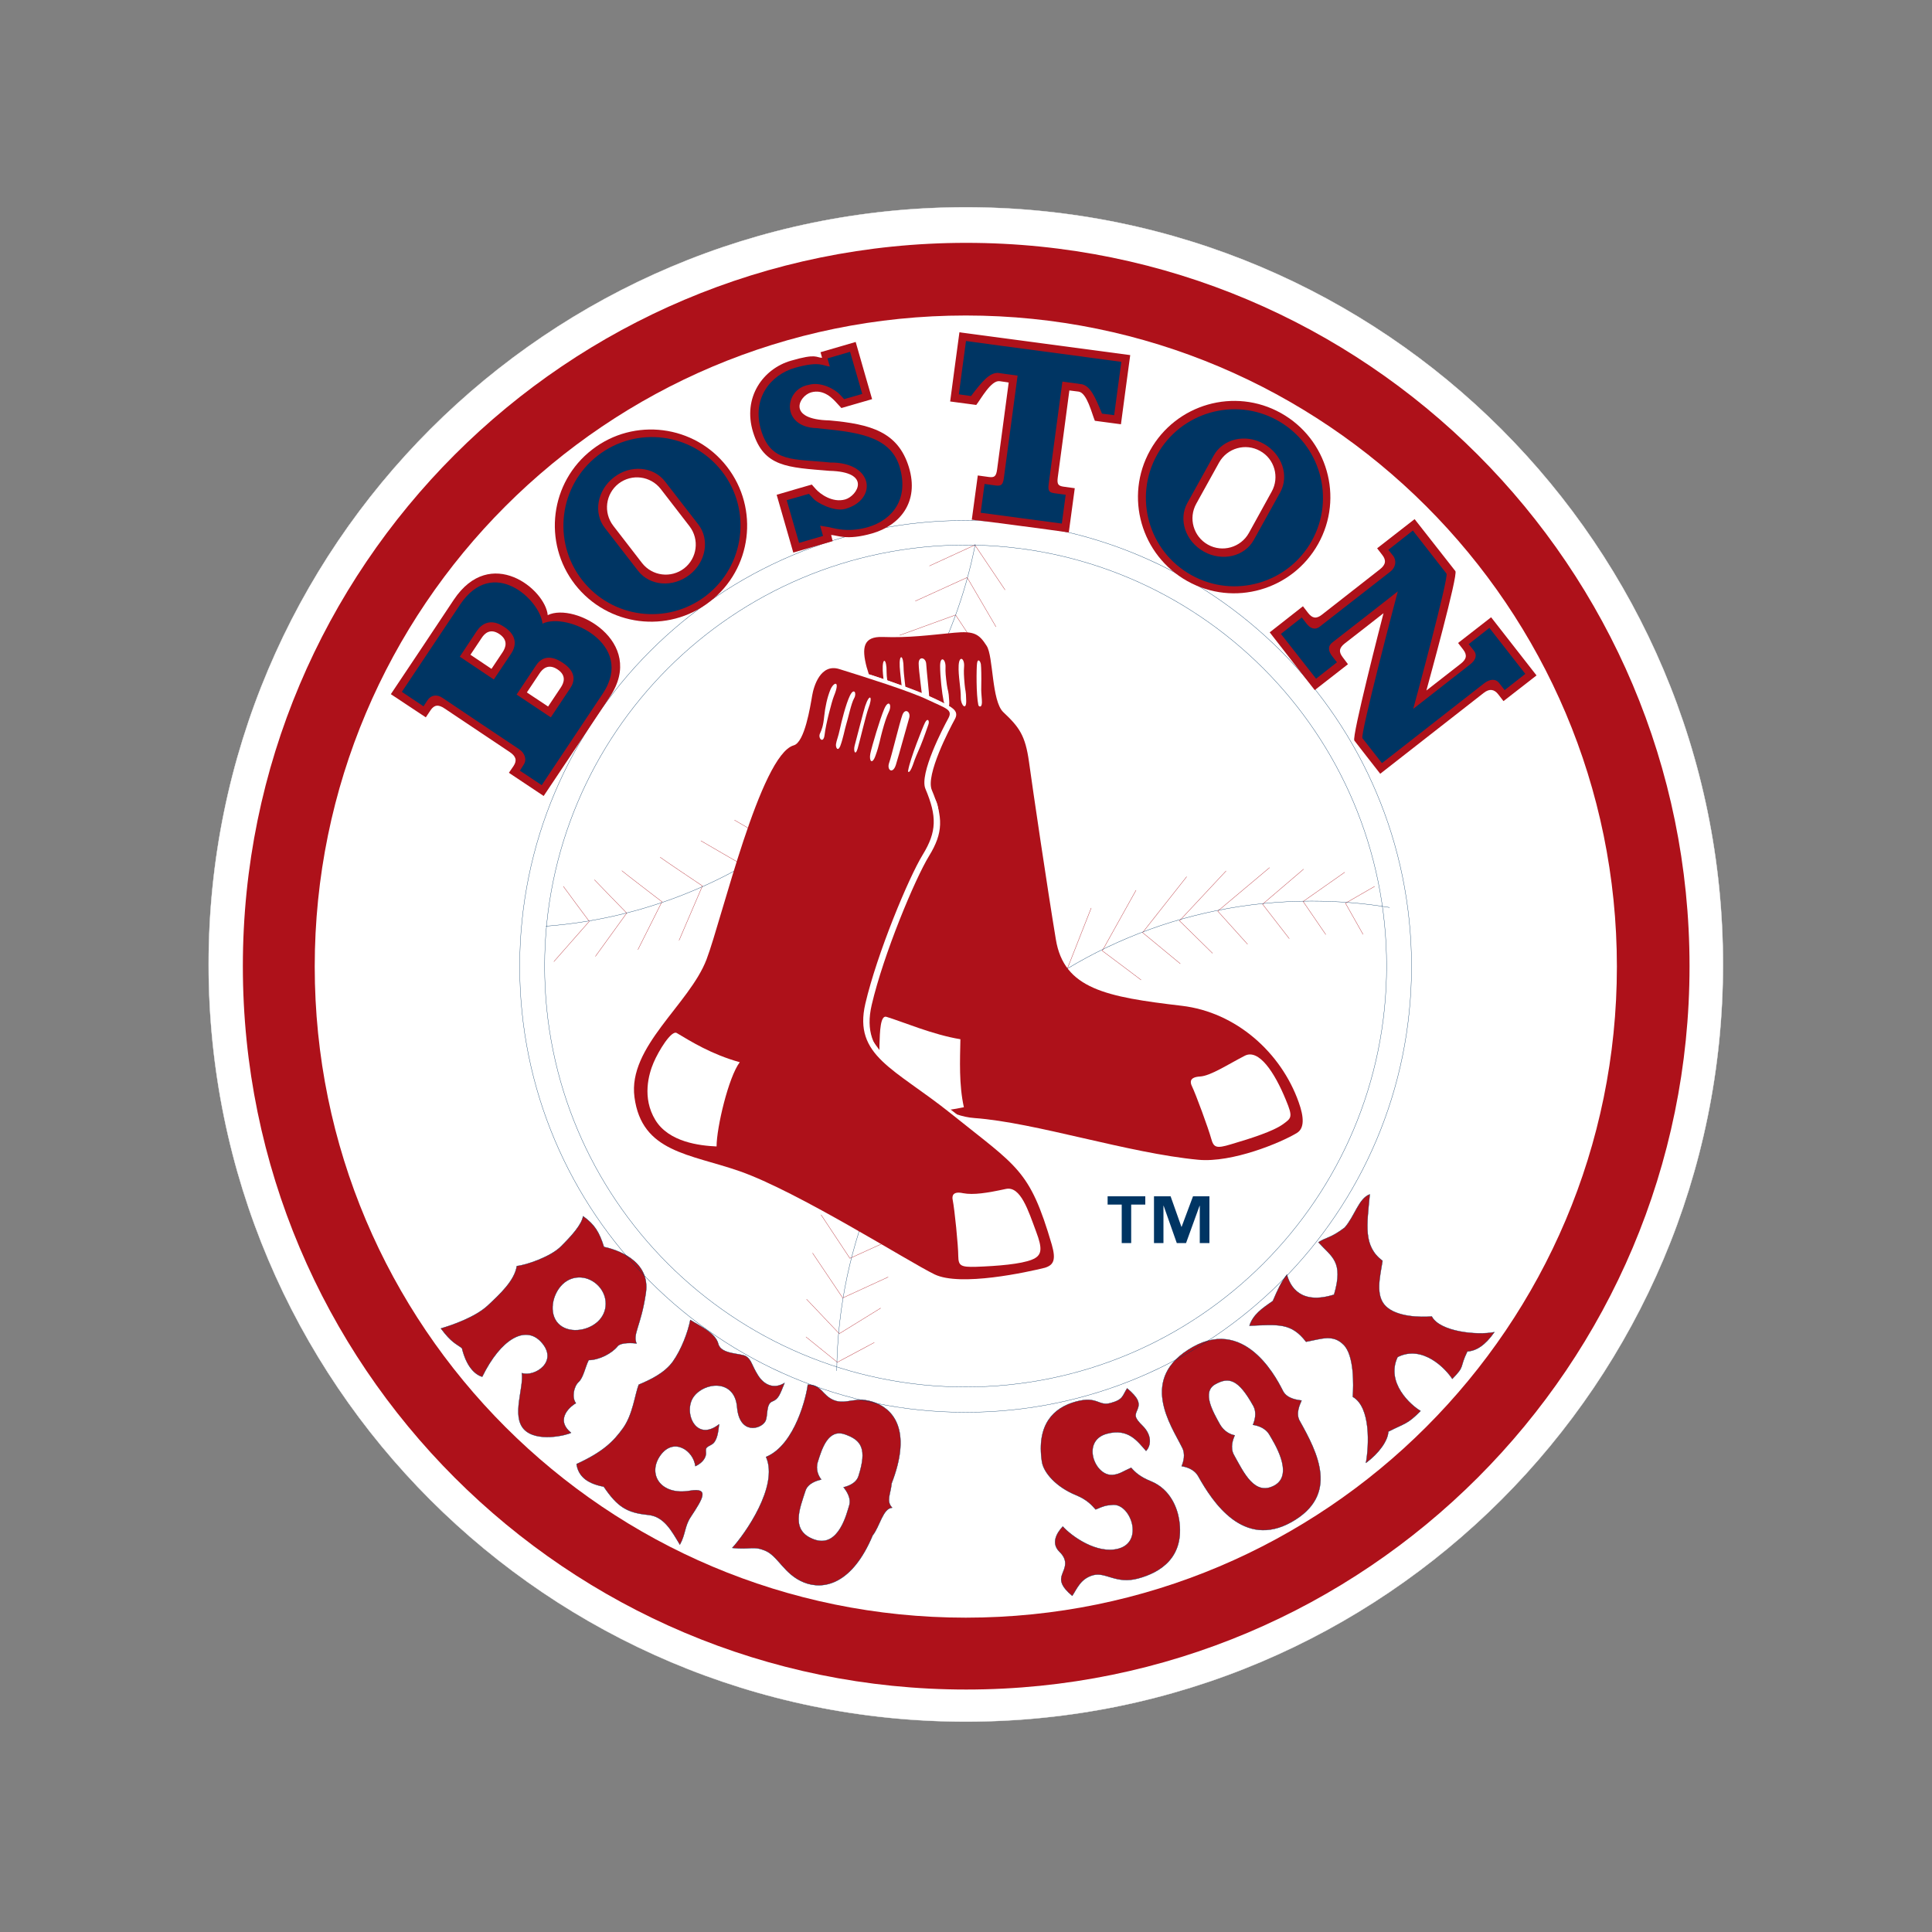 <?xml version="1.0" encoding="utf-8"?>
<!-- Generator: Adobe Illustrator 24.2.0, SVG Export Plug-In . SVG Version: 6.00 Build 0)  -->
<svg version="1.1" id="katman_1" xmlns="http://www.w3.org/2000/svg" xmlns:xlink="http://www.w3.org/1999/xlink" x="0px" y="0px"
	 viewBox="0 0 1000 1000" style="enable-background:new 0 0 1000 1000;" xml:space="preserve">
<rect x="0" y="0" width="1000" height="1000" fill="#808080" stroke="none"/>
<style type="text/css">
	.st0{fill-rule:evenodd;clip-rule:evenodd;fill:#FFFFFF;}
	.st1{clip-path:url(#SVGID_2_);fill:none;stroke:#FFFFFF;stroke-width:0.162;}
	.st2{fill-rule:evenodd;clip-rule:evenodd;fill:#AE111A;}
	.st3{fill:none;stroke:#003563;stroke-width:0.15;stroke-linejoin:round;}
	.st4{fill:none;stroke:#003563;stroke-width:0.15;stroke-linecap:round;stroke-linejoin:round;}
	.st5{fill:none;stroke:#AD111A;stroke-width:0.15;stroke-linecap:round;stroke-linejoin:round;}
	.st6{fill-rule:evenodd;clip-rule:evenodd;fill:#003563;}
</style>
<g>
	<path class="st0" d="M499.9,891.1c216.5,0,391.9-175.5,391.9-391.9c0-216.5-175.5-391.9-391.9-391.9S108,282.8,108,499.2
		C108,715.7,283.4,891.1,499.9,891.1L499.9,891.1z M499.9,891.1"/>
	<g>
		<defs>
			<rect id="SVGID_1_" x="107.8" y="106.9" width="784.4" height="786.1"/>
		</defs>
		<clipPath id="SVGID_2_">
			<use xlink:href="#SVGID_1_"  style="overflow:visible;"/>
		</clipPath>
		<path class="st1" d="M499.9,891.1c216.5,0,391.9-175.5,391.9-391.9c0-216.5-175.5-391.9-391.9-391.9S108,282.8,108,499.2
			C108,715.7,283.4,891.1,499.9,891.1L499.9,891.1z M499.9,891.1"/>
	</g>
	<path class="st0" d="M499.8,717.9c120.3,0,217.9-97.6,217.9-217.9c0-120.3-97.6-217.9-217.9-217.9c-120.3,0-217.9,97.6-217.9,217.9
		C281.8,620.3,379.4,717.9,499.8,717.9L499.8,717.9z M499.8,717.9"/>
	<path class="st2" d="M500.1,874.5c206.8,0,374.4-167.6,374.4-374.4c0-206.8-167.6-374.4-374.4-374.4
		c-206.8,0-374.4,167.6-374.4,374.4C125.7,706.9,293.3,874.5,500.1,874.5L500.1,874.5z M500.1,874.5"/>
	<path class="st0" d="M499.9,837.3c186.1,0,337-150.9,337-337c0-186.1-150.9-337-337-337s-337,150.9-337,337
		C162.9,686.5,313.8,837.3,499.9,837.3L499.9,837.3z M499.9,837.3"/>
	<path class="st2" d="M359.9,758.9c-0.9-8.1-11.2-15.2-18.1-5.6c-6.9,9.7,0.1,20.9,15.3,18.3c10.3-1.7,6.7,4,0.4,13.6
		c-3.2,4.8-2.6,8.9-5.6,14.3c-4.4-7.3-8.2-14.6-16.5-15.4c-10.9-1.1-15.8-4.1-22.9-14.6c-9.5-1.8-13.2-6-14.1-11.7
		c13.5-6.2,19-11.5,24.1-18.6c5.1-7.2,6.1-17.3,8.1-22.5c5.9-2.5,13.3-5.9,17.7-12c4.3-6.1,7.7-14.9,9-21.5
		c5.2,3.3,13.1,6.8,14.5,12.4c1.4,5.6,11.9,4.7,14.5,6.5c2.8,2,2.7,4.4,6,9.7c3.3,5.3,8.5,7.3,13.8,4c-2.4,5.8-3,8.3-6.4,9.6
		c-3.4,1.3-2.1,7.7-3.6,10.3c-2.3,4.1-13.4,7.1-14.6-7.5c-1.3-14.6-17-12.9-22.5-5.2c-5.5,7.7,1,23.8,13.2,14.2
		c-0.4,3.5-0.9,8.9-3.9,10.5c-3,1.6-3.1,1.6-2.9,4.4C365.4,755.5,362.3,757.8,359.9,758.9L359.9,758.9z M359.9,758.9"/>
	<path class="st3" d="M359.9,758.9c-0.9-8.1-11.2-15.2-18.1-5.6c-6.9,9.7,0.1,20.9,15.3,18.3c10.3-1.7,6.7,4,0.4,13.6
		c-3.2,4.8-2.6,8.9-5.6,14.3c-4.4-7.3-8.2-14.6-16.5-15.4c-10.9-1.1-15.8-4.1-22.9-14.6c-9.5-1.8-13.2-6-14.1-11.7
		c13.5-6.2,19-11.5,24.1-18.6c5.1-7.2,6.1-17.3,8.1-22.5c5.9-2.5,13.3-5.9,17.7-12c4.3-6.1,7.7-14.9,9-21.5
		c5.2,3.3,13.1,6.8,14.5,12.4c1.4,5.6,11.9,4.7,14.5,6.5c2.8,2,2.7,4.4,6,9.7c3.3,5.3,8.5,7.3,13.8,4c-2.4,5.8-3,8.3-6.4,9.6
		c-3.4,1.3-2.1,7.7-3.6,10.3c-2.3,4.1-13.4,7.1-14.6-7.5c-1.3-14.6-17-12.9-22.5-5.2c-5.5,7.7,1,23.8,13.2,14.2
		c-0.4,3.5-0.9,8.9-3.9,10.5c-3,1.6-3.1,1.6-2.9,4.4C365.4,755.5,362.3,757.8,359.9,758.9L359.9,758.9z M359.9,758.9"/>
	<path class="st2" d="M620.2,764.1c-2.2-3.9-6.6-4.9-8.6-5.2c0.8-1.9,2.3-6.2,0.1-10c-5.4-11-22.9-35.6,5.7-51.7
		c28.7-16.1,45,19.7,46.8,23c2.2,3.9,7.5,4.4,9.5,4.7c-0.8,1.9-3.2,6.6-1,10.5c9.3,16.6,20.6,38.4-4.2,52.4
		C643.7,801.7,627.8,777.7,620.2,764.1L620.2,764.1z M657.1,742.7c-2.2-3.9-6.6-4.9-8.6-5.2c0.8-1.9,2.3-6.2,0.1-10
		c-7.6-13.6-12.5-15-19.6-11c-7.1,4-1.2,14.2,2.4,20.7c2.2,3.9,5.7,5.4,7.7,5.7c-0.8,1.9-2.6,6.3-0.4,10.2
		c5.1,9.1,10.7,21.5,21.1,15.7C670.1,762.9,658.9,745.9,657.1,742.7L657.1,742.7z M657.1,742.7"/>
	<path class="st3" d="M620.2,764.1c-2.2-3.9-6.6-4.9-8.6-5.2c0.8-1.9,2.3-6.2,0.1-10c-5.4-11-22.9-35.6,5.7-51.7
		c28.7-16.1,45,19.7,46.8,23c2.2,3.9,7.5,4.4,9.5,4.7c-0.8,1.9-3.2,6.6-1,10.5c9.3,16.6,20.6,38.4-4.2,52.4
		C643.7,801.7,627.8,777.7,620.2,764.1L620.2,764.1z M657.1,742.7c-2.2-3.9-6.6-4.9-8.6-5.2c0.8-1.9,2.3-6.2,0.1-10
		c-7.6-13.6-12.5-15-19.6-11c-7.1,4-1.2,14.2,2.4,20.7c2.2,3.9,5.7,5.4,7.7,5.7c-0.8,1.9-2.6,6.3-0.4,10.2
		c5.1,9.2,10.7,21.5,21.1,15.7C670.1,762.9,658.9,745.9,657.1,742.7L657.1,742.7z M657.1,742.7"/>
	<path class="st2" d="M723.4,702.4c13.1-6.6,25.1,6.3,28.3,11.3c6.9-7,3.5-5.5,7.8-14.2c4.5-0.3,9.1-3,14-10
		c-8.9,1.8-28.3-0.2-32.4-8.1c-6.2,0.5-18.2,0.2-23.8-5.3c-5.6-5.5-3-15.3-1.7-23.5c-10.1-7.6-8.1-18.4-6.6-34.4
		c-5.7,2-7.8,11.3-13,17.2c-7.4,5.6-9.5,4.9-13.6,7.6c6.8,7.6,13.2,9.8,8.1,27.1c-17.2,5.4-22.7-4-24.4-10.4
		c-3.1,4.1-4.7,7.7-7.3,13.7c-5.7,3.9-10.2,7-12.1,12.8c14.9-0.6,21.6-1.7,29.3,8.3c8.1-1.5,13.9-4,19.4,1.5
		c5.6,5.5,5.2,20.8,4.8,27c9.4,5.4,8.4,25.3,6.8,34.2c6.9-5.1,11.4-11.6,11.6-16.2c8.6-4.4,9.8-3.7,16.7-10.7
		C730.3,727.4,717.1,715.7,723.4,702.4L723.4,702.4z M723.4,702.4"/>
	<path class="st3" d="M723.4,702.4c13.1-6.6,25.1,6.3,28.3,11.3c6.9-7,3.5-5.5,7.8-14.2c4.5-0.3,9.1-3,14-10
		c-8.9,1.8-28.3-0.2-32.4-8.1c-6.2,0.5-18.2,0.2-23.8-5.3c-5.6-5.5-3-15.3-1.7-23.5c-10.1-7.6-8.1-18.4-6.6-34.4
		c-5.7,2-7.8,11.3-13,17.2c-7.4,5.6-9.5,4.9-13.6,7.6c6.8,7.6,13.2,9.8,8.1,27.1c-17.2,5.4-22.7-4-24.4-10.4
		c-3.1,4.1-4.7,7.7-7.3,13.7c-5.7,3.9-10.2,7.1-12.1,12.8c14.9-0.6,21.6-1.7,29.3,8.3c8.1-1.5,13.9-4,19.4,1.5
		c5.6,5.5,5.2,20.8,4.8,27c9.4,5.4,8.4,25.3,6.8,34.2c6.9-5.1,11.4-11.6,11.6-16.2c8.6-4.4,9.8-3.7,16.7-10.7
		C730.3,727.4,717.1,715.7,723.4,702.4L723.4,702.4z M723.4,702.4"/>
	<path class="st2" d="M585.5,759.7c-4.4,1.9-6,3.4-9.6,3.7c-9.3,0.8-16.4-17.7-3-21.3c11.1-3,15.8,3.8,20.3,8.9
		c2.7-2.9,3-8.2-1.7-12.9c-4.8-4.7-4-5.6-2.7-8.7c1.3-3.2,0.5-5.8-5.4-10.8c-2.5,3.8-1.9,5.8-8.5,7.6c-6.5,1.8-6.7-3.8-18.1-0.7
		c-11.4,3.1-20.4,11.7-17.5,31.1c0.9,5.7,7.4,13.1,17.7,17.3c5.8,2.4,8.1,5.2,10.1,7.4c4.4-1.9,5.2-2.1,8.8-2.4
		c9.3-0.8,16.4,19.1,3,22.7c-11.1,3-24.2-6.4-28.8-11.5c-2.7,2.9-6.5,8.4-1.7,13.1c4.8,4.7,2.6,8.4,1.4,11.6
		c-1.2,3.1-0.8,6.2,5.2,11.2c2.5-3.8,4.3-8.9,10.8-10.7c6.5-1.8,11.9,4.8,23.3,1.7c11.5-3.1,24.2-10.9,21.2-30.4
		c-0.9-5.7-4.3-15.7-14.6-19.9C590,764.4,587.5,762,585.5,759.7L585.5,759.7z M585.5,759.7"/>
	<path class="st3" d="M585.5,759.7c-4.4,1.9-6,3.4-9.6,3.7c-9.3,0.8-16.4-17.7-3-21.3c11.1-3,15.8,3.8,20.3,8.9
		c2.7-2.9,3-8.2-1.7-12.9c-4.8-4.7-4-5.6-2.7-8.7c1.3-3.2,0.5-5.8-5.4-10.8c-2.5,3.8-1.9,5.8-8.5,7.6c-6.5,1.8-6.7-3.8-18.1-0.7
		c-11.4,3.1-20.4,11.7-17.5,31.1c0.9,5.7,7.4,13.1,17.7,17.3c5.8,2.4,8.1,5.2,10.1,7.4c4.4-1.9,5.2-2.1,8.8-2.4
		c9.3-0.8,16.4,19.1,3,22.7c-11.1,3-24.2-6.4-28.8-11.5c-2.7,2.9-6.5,8.4-1.7,13.1c4.8,4.7,2.6,8.4,1.4,11.6
		c-1.2,3.1-0.8,6.2,5.2,11.2c2.5-3.8,4.3-8.9,10.8-10.7c6.5-1.8,11.9,4.8,23.3,1.7c11.5-3.1,24.2-10.9,21.2-30.4
		c-0.9-5.7-4.3-15.7-14.6-19.9C590,764.4,587.5,762,585.5,759.7L585.5,759.7z M585.5,759.7"/>
	<path class="st2" d="M461.8,780.4c-4.8,0.2-6.5,9.9-10.1,14.3C441.1,820,426.3,823.2,416,819s-13.3-13.8-20.2-16.5
		c-6.1-2.4-7.2-0.3-16.8-1.3c6.5-7.1,24.2-32,17.5-47.1c15.3-6.3,21.1-32.4,21.6-37.4c7.1-0.1,7.4,5.5,13.4,8
		c6.9,2.8,11.5-2.7,21.9,1.5c10.4,4.2,18,16,8.1,41.6C461,773.4,458.5,776.9,461.8,780.4L461.8,780.4z M439.5,779.4
		c1.3-4-1.5-7.9-2.9-9.6c2.1-0.5,6.6-1.9,7.8-5.9c4.4-13.9,1.6-18.5-7.1-21.5c-8.7-3-11.9,7.5-14,14.2c-1.3,4,0.4,7.5,1.8,9.2
		c-2.1,0.5-6.9,1.8-8.2,5.8c-3,9.3-8,20.9,4.7,25.3C434.3,801.3,438.4,782.7,439.5,779.4L439.5,779.4z M439.5,779.4"/>
	<path class="st3" d="M461.8,780.4c-4.8,0.2-6.5,9.9-10.1,14.3C441.1,820,426.3,823.2,416,819s-13.3-13.8-20.2-16.5
		c-6.1-2.4-7.2-0.3-16.8-1.3c6.5-7.1,24.2-32,17.5-47.1c15.3-6.3,21.1-32.4,21.6-37.4c7.1-0.1,7.4,5.5,13.4,8
		c6.9,2.8,11.5-2.7,21.9,1.5c10.4,4.2,18,16,8.1,41.6C461,773.4,458.5,776.9,461.8,780.4L461.8,780.4z M439.5,779.4
		c1.3-4-1.5-7.9-2.9-9.6c2.1-0.5,6.6-1.9,7.8-5.9c4.4-13.9,1.6-18.5-7.1-21.5c-8.7-3-11.9,7.5-14,14.2c-1.3,4,0.4,7.5,1.8,9.2
		c-2.1,0.5-6.9,1.8-8.2,5.8c-3,9.3-8,20.9,4.7,25.3C434.3,801.3,438.4,782.7,439.5,779.4L439.5,779.4z M439.5,779.4"/>
	<path class="st2" d="M301.8,629.5c6.1,4.4,8.4,8.3,10.8,15.9c5.7,1.2,24.2,6.6,21.7,23.8c-2.5,17.2-7,21.3-4.8,26.2
		c-1.7-0.3-8.1-0.7-9.8,1.4c-3,3.7-9.4,7.1-15,7.2c-1.8,3.5-2.7,9-5.2,11.3c-2.5,2.3-3.7,8-1.4,11c-1.9,0.9-11.5,8-2.5,15.3
		c-2.4,1.3-17.9,5.1-24.4-1.8c-6.5-7,0-21.3-1.1-29.1c6.6,2.2,19.4-6,9.9-16.2c-8.1-8.7-20.8-1.5-30.4,18.1
		c-3.8-1.1-8.2-5.3-10.5-14.8c-3-2.3-5.4-2.8-10.9-10.2c5.8-1.7,17.7-5.8,24.2-11.8c6.4-6,13.9-12.9,15.1-20.5
		c5-0.5,17.7-4.9,22.9-10.2C295.8,639.7,301,634,301.8,629.5L301.8,629.5z M288.9,685c4.9,5.2,14.8,4.3,20.5-0.9
		c5.6-5.2,5.3-13.3,0.4-18.5c-4.9-5.2-12.9-6.2-18.5-1C285.7,669.9,284,679.8,288.9,685L288.9,685z M288.9,685"/>
	<path class="st3" d="M301.8,629.5c6.1,4.4,8.4,8.3,10.8,15.9c5.7,1.2,24.2,6.6,21.7,23.8c-2.5,17.2-7,21.3-4.8,26.2
		c-1.7-0.3-8.1-0.7-9.8,1.4c-3,3.7-9.4,7.1-15,7.2c-1.8,3.5-2.7,9-5.2,11.3c-2.5,2.3-3.7,8-1.4,11c-1.9,0.9-11.5,8-2.5,15.3
		c-2.4,1.3-17.9,5.1-24.4-1.8c-6.5-7,0-21.3-1.1-29.1c6.6,2.2,19.4-6,9.9-16.2c-8.1-8.7-20.8-1.5-30.4,18.1
		c-3.8-1.1-8.2-5.3-10.5-14.8c-3-2.3-5.4-2.8-10.9-10.2c5.8-1.7,17.7-5.8,24.2-11.8c6.4-6,13.9-12.9,15.1-20.5
		c5-0.5,17.7-4.9,22.9-10.2C295.8,639.7,301,634,301.8,629.5L301.8,629.5z M288.9,685c4.9,5.2,14.8,4.3,20.5-0.9
		c5.6-5.2,5.3-13.3,0.4-18.5c-4.9-5.2-12.9-6.2-18.5-1C285.7,669.9,284,679.8,288.9,685L288.9,685z M288.9,685"/>
	<path class="st4" d="M499.8,731c127.5,0,230.8-103.3,230.8-230.8c0-127.5-103.3-230.8-230.8-230.8C372.3,269.3,269,372.7,269,500.2
		C269,627.7,372.3,731,499.8,731L499.8,731z M499.8,731"/>
	<path class="st0" d="M470.9,388.7c1.2-2.9,3.4-10.6,5.1-13c1.6-2.3,0.4-5.4-2-1.4c-2.3,4-5.2,12.6-6.3,16.2
		c-1.1,3.6-2.2,5.6-2.5,7.2s0.6,3.9,2,1.1C468.9,395.2,470.2,390.5,470.9,388.7L470.9,388.7z M470.9,388.7"/>
	<path class="st0" d="M481.2,380.1c-0.8,1.9-5.7,16.3-6.7,18.9c-1,2.7-0.2,5.5,1.3,1.7c1.5-3.9,5.5-16.6,6.8-19.3
		C485.6,375.4,483.9,373.7,481.2,380.1L481.2,380.1z M481.2,380.1"/>
	<path class="st0" d="M488.7,393.1c1.5-4.1,2.6-6.9,3.9-9c2.2-3.6,0.4-6.5-2.1-1.8c-2.5,4.7-7.6,17.9-8.7,21.6
		c-1.1,3.6,0.4,6,2.5,1.2C486.5,400.1,487.5,396.2,488.7,393.1L488.7,393.1z M488.7,393.1"/>
	<path class="st0" d="M502.5,387.7c1.2-2.9-1.6-5.2-3.2-1.8c-1.6,3.4-7.1,20.2-8.5,23.3c-1.6,3.5,1.4,5.9,3.2,1.3
		C496.1,405.3,500.8,391.8,502.5,387.7L502.5,387.7z M502.5,387.7"/>
	<path class="st0" d="M510.1,390.6c-1.2,1.9-8.9,17.6-10.2,22.8c-0.1,0.9,0.5,1.9,2-2.2c2.1-5.5,1.9-6.1,4.5-10.2
		c2.6-4.1,4.7-7.8,5.2-9.4C512.2,390.1,511.6,388.3,510.1,390.6L510.1,390.6z M510.1,390.6"/>
	<path class="st5" d="M588,460.8l-17.4,31.2 M570.5,492.1c0,0,19.8,14.8,20.1,15.1 M614.2,453.8l-22.8,28.9l19.5,16.1 M634.6,450.8
		l-24.1,25.8l17.1,16.8 M657.1,449.1l-26.8,22.5l15.4,17.1 M696,451.5l-21.5,15.1l11.7,17.1 M552.4,501.5l12.4-31.5 M711.5,458.8
		l-15.1,8.7l9.1,16.1 M667.3,485.8L653.5,468l21.2-18.1 M452.5,694.9l-19.1,10.2L417.2,692 M455.8,677.1l-21.4,13.2l-16.9-17.8
		 M459.7,661l-23.5,10.8l-15.6-23.2 M467.4,638.8l-27.5,12.5l-14.9-22.5 M351.5,486.7l12.1-28.2 M363.5,458.5
		c0,0-21.5-14.4-21.8-14.8 M465.7,328.8l28.9-10.5l14.9,22.5 M473.8,311.1l26.8-12.2l14.9,25.5 M481.1,292.9l23.5-10.8l15.6,23.2
		 M375.5,477.4l10-29 M385.6,448.4c0,0-22.4-12.9-22.8-13.2 M393,466.7l10-29 M403,437.7c0,0-22.4-12.9-22.8-13.2 M330.2,491.5
		l12.4-24.7 M342.7,466.8c0,0-20.5-15.7-20.8-16.1 M308.2,495l16.2-22.4 M324.4,472.6c0,0-16.4-16.8-16.7-17.2 M286.7,497.7
		l18.3-20.8 M305,476.9c0,0-13.2-17.7-13.4-18.1"/>
	<path class="st4" d="M504.8,281.7C483.9,388.7,393.5,471,282.5,479.4 M433.1,709.5c1.4-134.5,110.9-243.1,245.8-243.1
		c13.7,0,27.2,1.1,40.3,3.3 M499.8,717.9c120.3,0,217.9-97.6,217.9-217.9c0-120.3-97.6-217.9-217.9-217.9
		c-120.3,0-217.9,97.6-217.9,217.9C281.8,620.3,379.4,717.9,499.8,717.9L499.8,717.9z M499.8,717.9"/>
	<path class="st2" d="M265.8,396.5c1.9-2.9,1.3-5-1.9-7.2L247,378l-16.9-11.3c-3.2-2.2-5.4-1.9-7.3,1l-2.4,3.6l-18.1-12
		c3.8-5.6,28.3-42.4,32.6-48.9c19-28.4,47.4-5.4,48.6,8c14-6.9,51.2,13.7,32.2,42.2c-4.3,6.5-30.5,45.8-34.3,51.4l-18-12
		L265.8,396.5z M283.7,365.7c0,0,5.1-7.6,6.6-9.9c1.5-2.3,3.1-6.1-1.7-9.3c-4.8-3.2-7.8-0.3-9.3,2c-1.5,2.3-6.6,9.9-6.6,9.9
		L283.7,365.7z M254.4,346.2c0,0,4.3-6.5,5.8-8.7c1.5-2.3,3-6.1-1.7-9.3c-4.8-3.2-7.7-0.3-9.2,2c-1.5,2.3-5.8,8.7-5.8,8.7
		L254.4,346.2z M254.4,346.2"/>
	<path class="st6" d="M271.1,395.7c1.7-2.6,0.5-6-2.4-7.9l-19.6-13.1L229,361.2c-2.9-2-6-1.4-7.7,1.2l-2.1,3.2l-11.2-7.5
		c3.4-5.1,26.2-39.3,30.1-45.1c17.1-25.6,41.5-2.4,42.7,9.8c12.7-6.2,48.3,10.6,31.2,36.2c-3.9,5.8-28.2,42.3-31.6,47.4l-11.3-7.5
		L271.1,395.7z M285.1,371.3c0,0,7.7-11.6,10-15c2.3-3.4,3.5-8.4-3.9-13.3c-7.4-4.9-11.6-1.9-13.8,1.5c-2.3,3.4-10,15-10,15
		L285.1,371.3z M255.6,351.7c0,0,6.6-9.8,8.9-13.3c2.3-3.4,3.9-9-3.5-13.9c-7.3-4.9-11.9-1.3-14.2,2.1c-2.3,3.4-8.8,13.3-8.8,13.3
		L255.6,351.7z M255.6,351.7"/>
	<path class="st2" d="M297.6,302.5c-16.8-21.7-12.9-53,8.9-69.8c21.7-16.8,53-12.8,69.8,8.9c16.8,21.7,12.9,53-8.9,69.8
		C345.7,328.2,314.5,324.2,297.6,302.5L297.6,302.5z M342,253.1c-5.3-6.8-15-8-21.8-2.8c-6.8,5.3-8,15-2.8,21.8l14.9,19.3
		c5.3,6.8,15,8,21.8,2.8c6.8-5.3,8-15,2.8-21.8L342,253.1z M342,253.1"/>
	<path class="st6" d="M301.2,300.1c-15.5-20-11.8-48.8,8.2-64.3c20-15.5,48.8-11.8,64.3,8.2c15.5,20,11.8,48.8-8.2,64.3
		C345.4,323.8,316.7,320.1,301.2,300.1L301.2,300.1z M344.2,249.2c-6-7.8-17.9-8.8-26.5-2.1c-8.6,6.7-10.7,18.4-4.6,26.2l17.2,22.2
		c6.1,7.8,17.9,8.7,26.5,2.1c8.6-6.6,10.7-18.4,4.6-26.2L344.2,249.2z M344.2,249.2"/>
	<path class="st2" d="M430.2,276.9c3.2,0.1,7.9,3,21.2-0.8c14.3-4.1,24.6-16.2,19-34.4c-5.6-18.1-19.6-22.2-41.2-24.1
		c-22.2-0.5-15.6-12.7-9.4-14.5c6.7-1.9,11.4,3.4,13.4,5.6c2,2.2,2.3,2.5,2.3,2.5s13-3.8,15.9-4.6c0,0-7.6-26.3-8.5-29.6l-18.2,5.3
		l0.8,2.9c-3.2-0.1-2.8-2.4-16.1,1.5c-14.3,4.1-25.2,18.9-19.6,37c5.6,18.1,17.9,18.2,39.5,20c22.2,0.5,14.4,13,8.2,14.8
		c-6.7,1.9-13-2.9-15.1-5.2c-2-2.2-2.2-2.5-2.2-2.5s-15.3,4.4-18.2,5.3c0,0,7.7,26.7,8.6,29.9l20.4-5.9L430.2,276.9z M430.2,276.9"
		/>
	<path class="st6" d="M426,277.4l-12.4,3.6c-0.9-3.2-6.4-22.1-6.4-22.1c2.9-0.8,11.5-3.3,11.5-3.3s0.2,0.3,2.3,2.5
		c1.8,2.1,10.7,6.9,16.5,5.3c16.8-4.7,14.9-24.2-7.8-24c-19-2-30.5,0.2-35.7-16.5c-5.1-16.7,4.9-28.9,17.4-32.5
		c13.3-3.8,14.9-0.8,18.1-0.7l-1.2-4.2l11.7-3.4c0.9,3.2,6.3,21.8,6.3,21.8c-2.9,0.8-9.4,2.7-9.4,2.7s-0.2-0.3-2.3-2.5
		c-2-2.2-9.4-6.8-16-4.9c-12.7,2.1-14.6,21.8,4,22.4c19,2,37.9,3.2,43,19.9c5.1,16.7-3.7,27.6-16.2,31.3c-11.6,3.4-19.1,0-21.9-0.2
		l-3-0.5L426,277.4z M426,277.4"/>
	<path class="st2" d="M595.3,233.1c13.4-24,43.7-32.7,67.7-19.3c24,13.4,32.7,43.7,19.3,67.7c-13.4,24-43.7,32.7-67.7,19.3
		C590.6,287.4,581.9,257.1,595.3,233.1L595.3,233.1z M658.2,254.5c4.2-7.5,1.5-17-6-21.1c-7.5-4.2-17-1.5-21.2,6l-11.8,21.3
		c-4.2,7.5-1.5,17,6,21.2c7.5,4.2,17,1.5,21.2-6L658.2,254.5z M658.2,254.5"/>
	<path class="st6" d="M598.9,235.4c12.3-22.1,40.2-30.1,62.3-17.8c22.1,12.3,30.1,40.2,17.8,62.3c-12.3,22.1-40.2,30.1-62.3,17.8
		C594.5,285.4,586.6,257.5,598.9,235.4L598.9,235.4z M662.6,254.9c4.8-8.6,1-19.9-8.5-25.2c-9.5-5.3-21.1-2.6-25.9,6.1l-13.6,24.5
		c-4.8,8.6-1,19.9,8.5,25.2c9.5,5.3,21.1,2.6,25.9-6.1L662.6,254.9z M662.6,254.9"/>
	<path class="st2" d="M697.7,343.8l-17.2,13.4l-23.3-29.9l17.2-13.5l2.7,3.5c2.1,2.7,4.2,3.2,7.2,0.8l29.9-23.4
		c3.1-2.4,3.4-4.7,1.3-7.4l-2.7-3.5l19.4-15.1l21.1,26.9c1.5,1.9-13.7,56.9-15,61.8l17.7-13.8c3.1-2.4,3.5-4.5,1.4-7.3l-2.7-3.5
		l17.1-13.3l23.5,30.1l-17.1,13.3l-2.7-3.5c-2.1-2.7-4.6-3.1-7.6-0.7l-53.5,41.8c-2.7-3.5-12-15.3-13.4-17.2
		c-1.4-1.9,13.8-60.9,15.1-65.9c-1,0.8-18.9,14.8-20,15.6c-3.1,2.4-3.2,4.5-1.1,7.2L697.7,343.8z M697.7,343.8"/>
	<path class="st6" d="M718.6,284.6l12.7-10l17.4,22.3c1.3,1.7-16,65.6-17.2,70l29.3-22.9c2.8-2.1,4-4.7,2.1-7.2l-2.7-3.4l10.7-8.4
		l18.6,23.8l-10.7,8.4l-2.8-3.6c-1.9-2.5-4.9-2.1-7.7,0l-53,41.4c-2.4-3.1-8.8-11.3-10.1-12.9c-1.3-1.7,17.1-71.6,18.3-76
		c-0.9,0.7-32.7,25.6-33.7,26.3c-2.8,2.1-2.2,4.7-0.3,7.2l2.5,3.2l-10.8,8.5L663,328.1l10.8-8.5l2.4,3.1c1.9,2.5,4.4,3.7,7.1,1.5
		l36.3-28.3c2.8-2.1,3.4-5.7,1.5-8.2L718.6,284.6z M718.6,284.6"/>
	<path class="st2" d="M448.6,345.4c-2.7-10.2-1.8-16.1,8.4-15.7c13.3,0.5,24.3-1,36.9-2.2c10.4-1,12.9,0.7,16.8,6.8
		c3.5,5.4,2.5,28.5,8.6,34.3c8.3,7.8,11.4,12.1,13.3,25.7c1.9,13.9,9.5,65.4,13.9,91.9c4.2,25.7,26.1,29.8,65.2,34.4
		c28.1,3.3,51.4,24.2,60.5,49.9c2.8,7.8,3,13.5-0.9,15.9c-8.4,5.1-33.5,15.5-51,13.9C584,596.9,536,581,504.4,578.7
		c-25.8-1.8-49.3-34.9-53.4-41.1c-5.8-8.7,4.5-36,14.4-62.5c3.2-8.5,6.8-16.2,11.6-26.1c1.6-3.3,5.2-8.4,6.3-11.7
		c3-8.8,3.7-19.5,0.5-23.9c-9.2-12.6,12.4-40.9,10.6-45.1c-3.3-5.7-42.4-18.7-44.7-19.3C449.2,347.2,448.6,345.4,448.6,345.4
		L448.6,345.4z M448.6,345.4"/>
	<path class="st0" d="M458.8,526.3c8.3,2.5,24.1,9.3,38.3,11.6c-0.2,10.8-0.8,23.5,1.8,35.2c-10.3,2.1-24.6,4.6-34-4.6
		c-9.6-9.4-9.8-21-9.7-27.4C455.4,533.7,455.7,525.4,458.8,526.3L458.8,526.3z M458.8,526.3"/>
	<path class="st0" d="M616.8,561.9c2.2,4.5,8.7,22.3,10.1,27.4c1.3,4.7,2.6,5.3,10.2,3c10.9-3.2,21.9-6.8,26.8-10.3
		c4.6-3.3,5.4-3.7,1.7-12.6c-6-14.7-14.1-26.5-21.2-23c-8.8,4.5-17.8,10.5-23.3,10.8C615.7,557.5,616,560.1,616.8,561.9L616.8,561.9
		z M616.8,561.9"/>
	<path class="st0" d="M465.7,345.2c0.1,2.1,1.2,11.5,1.5,14.5c0.3,3,2.3,5.3,2,1c-0.4-4.4-1.5-11.8-1.5-14.9
		C467.7,338.8,465.3,338,465.7,345.2L465.7,345.2z M465.7,345.2"/>
	<path class="st0" d="M499.3,354.3c-0.4-4.5-0.5-6.6-0.3-9.1c0.4-4.4-2.5-6.3-2.8-0.8c-0.3,5.5,1.2,11.8,1.1,16.8
		c0,3.9,3,6.9,2.8,1.3C500,357.1,499.6,357.9,499.3,354.3L499.3,354.3z M499.3,354.3"/>
	<path class="st0" d="M479.4,343.6c-0.2-3.3-3.9-4.2-3.9-0.2c0,4,1.9,16.2,2,19.7c0.1,4,3.9,4.9,3.6-0.3
		C480.8,357.1,479.7,348.3,479.4,343.6L479.4,343.6z M479.4,343.6"/>
	<path class="st0" d="M505.7,343.5c-0.3,2.3-0.5,16,0.7,21.5c0.3,0.9,2.2,1.7,1.8-2.8c-0.2-3.1-0.4-4-0.3-7.1c0.1-5,0-9.5-0.2-11.3
		C507.4,342,506,340.6,505.7,343.5L505.7,343.5z M505.7,343.5"/>
	<path class="st0" d="M490.1,354.5c-0.6-4.5-0.8-6.6-0.7-9.1c0.2-4.4-2.8-6.2-2.8-0.7c0,5.6,1,14.3,1.8,18.1
		c0.8,3.9,3.3,5.4,2.9-0.1C491,357.2,490.6,358,490.1,354.5L490.1,354.5z M490.1,354.5"/>
	<path class="st0" d="M456.9,347.1c0.1,2.1,0.5,5.1,0.8,8.1c0.3,3,2.3,5.3,2,1.1c-0.3-4.4-0.8-5.4-0.8-8.5
		C459,340.7,456.6,339.8,456.9,347.1L456.9,347.1z M456.9,347.1"/>
	<path class="st0" d="M449.7,349c12.6,4,26.8,9.1,33.9,12.5c9.4,4.5,13.2,6.3,10.5,11c-2.6,4.7-15.1,28.7-11.8,36.4
		c6,14.2,5.9,22.2-1.4,34.1c-7.3,11.9-23.6,50.9-29.7,77.1c-6.3,27.1,15.1,33.5,44.2,56.8l-3.2-0.5c-29.1-23.4-50.5-29.7-44.2-56.8
		c6.1-26.2,22.3-65.2,29.7-77.1c7.3-11.9,7.5-19.9,1.4-34.1c-3.3-7.7,9.1-31.7,11.8-36.4c2.6-4.7-1.2-5.2-10.6-9.7
		c-6.2-3-18.2-7.1-29.6-10.8L449.7,349z M449.7,349"/>
	<path class="st0" d="M350.3,534.7c7.4,4.4,17.9,11,32.6,15.1c-5.8,7.6-12,33.8-12,43.6c-8.7-0.4-24.7-2.2-31.7-13.7
		c-7-11.5-3.4-23.9-0.9-29.7C340.8,544.1,347.5,533,350.3,534.7L350.3,534.7z M350.3,534.7"/>
	<path class="st0" d="M493.1,621c1,4.9,2.9,23.9,2.9,29.2c0.1,4.9,1.2,5.7,9.1,5.5c11.4-0.4,23.3-1.4,29-3.7
		c5.3-2.1,5.6-5.5,2.2-14.5c-4-10.7-8-23.8-15.7-22.1c-9.7,2.1-16.7,3.2-22.1,2.2C493.1,616.4,492.7,619.1,493.1,621L493.1,621z
		 M493.1,621"/>
	<path class="st2" d="M420.4,359.9c0.8-4.7,4.3-16.6,14-13.6c13.5,4.2,36.4,11.4,45.8,15.9c9.4,4.5,13.2,5,10.6,9.7
		c-2.6,4.7-15.1,28.7-11.8,36.4c6,14.2,5.9,22.2-1.4,34.1c-7.3,11.9-23.6,51-29.7,77.1c-6.3,27.1,15.1,33.5,44.2,56.8
		c34.7,27.9,40.8,28.8,52.3,67.9c2.3,8,0.9,10.6-3.6,12c-8.9,2.2-43.7,9.9-57.1,3.4c-13.4-6.5-71-43-100.9-53.4
		c-25.8-9-50.6-9.7-54.4-38.3c-3.5-26.1,28.4-48,37.3-71.3c8-21.1,27.9-105.8,45.1-110.8C416.5,384.3,419.4,365.7,420.4,359.9
		L420.4,359.9z M420.4,359.9"/>
	<path class="st0" d="M350.3,534.7c7.4,4.4,17.9,11,32.6,15.1c-5.8,7.6-12,33.8-12,43.6c-8.7-0.4-24.7-2.2-31.7-13.7
		c-7-11.5-3.4-23.9-0.9-29.7C340.8,544.1,347.5,533,350.3,534.7L350.3,534.7z M350.3,534.7"/>
	<path class="st0" d="M493.1,621c1,4.9,2.9,23.9,2.9,29.2c0.1,4.9,1.2,5.7,9.1,5.5c11.4-0.4,23.3-1.4,29-3.7
		c5.3-2.1,5.6-5.5,2.2-14.5c-4-10.7-8-23.8-15.7-22.1c-9.7,2.1-16.7,3.2-22.1,2.2C493.1,616.4,492.7,619.1,493.1,621L493.1,621z
		 M493.1,621"/>
	<path class="st0" d="M478.8,374c-1.1,2.1-7.8,19-8.7,24.6c-0.4,1,0.5,2.4,2.3-2.4c1.7-5,2.2-5.6,4.1-10.2c1.9-4.7,3.4-9.2,4-10.9
		C481.3,373,480.1,371.4,478.8,374L478.8,374z M478.8,374"/>
	<path class="st0" d="M447.8,365.5c-0.7,2-4.6,17.4-5.4,20.3c-0.8,2.9,0.3,5.7,1.5,1.7c1.2-4.2,4.4-17.7,5.5-20.6
		C452,360.2,450.1,358.6,447.8,365.5L447.8,365.5z M447.8,365.5"/>
	<path class="st0" d="M426.8,380.4c0.6-5.5,3.8-17.6,4.8-20c3.6-8.8-0.2-7.3-1.8-3.4c-1.6,3.9-2.7,8.9-3.2,13.8
		c-0.5,5-1.3,6.9-2.1,8.7C423.1,382,426.2,385.3,426.8,380.4L426.8,380.4z M426.8,380.4"/>
	<path class="st0" d="M437.9,375.3c1-3.1,2.7-11.4,4.2-13.9c1.5-2.6-0.1-5.7-2.2-1.3c-2.1,4.3-4.4,13.6-5.2,17.4
		c-0.8,3.8-1.8,6-2,7.7c-0.2,1.7,0.9,4,2.2,1C436.4,382.2,437.3,377.2,437.9,375.3L437.9,375.3z M437.9,375.3"/>
	<path class="st0" d="M456.7,378.3c1.2-4.4,2.2-7.4,3.3-9.7c1.9-3.9-0.1-6.8-2.3-1.7c-2.2,5.1-6.4,19.3-7.2,23.1
		c-0.8,3.8,0.9,6.2,2.7,1C455.1,385.8,455.7,381.7,456.7,378.3L456.7,378.3z M456.7,378.3"/>
	<path class="st0" d="M470.6,371.6c0.9-3.1-2.1-5.3-3.5-1.6c-1.4,3.7-5.7,21.6-6.9,24.9c-1.3,3.7,1.9,6,3.5,1
		C465.4,390.4,469.3,376,470.6,371.6L470.6,371.6z M470.6,371.6"/>
	<path class="st2" d="M528.1,272.2c8.4,1.1,21.1,2.8,25.1,3.4c0.5-3.7,2.1-15.6,3.1-22.9l-5.8-0.8c-2.7-0.4-3.5-1.2-3-4.8
		c0.5-3.7,5.5-40.9,6-45c2.1,0.3-0.4-0.1,4.8,0.6c4.3,0.6,6.8,11.3,8.4,15.1l13.5,1.8c0.4-3,3.9-29.4,4.8-35.8
		c-4-0.5-35.8-4.8-44.2-5.9c-8.4-1.1-40.2-5.4-44.2-5.9c-0.9,6.4-4.4,32.8-4.8,35.8l13.5,1.8c2.5-3.2,7.7-12.9,12.1-12.3
		c5.2,0.7,2.7,0.4,4.7,0.7c-0.5,4-5.5,41.3-6,45c-0.5,3.7-1.5,4.2-4.2,3.9l-5.8-0.8c-1,7.4-2.6,19.2-3.1,22.9
		C507,269.4,519.7,271.1,528.1,272.2L528.1,272.2z M528.1,272.2"/>
	<path class="st6" d="M528.6,268.2c8.4,1.1,17,2.3,21,2.8c0.5-3.7,1-7.5,2-14.9l-5.8-0.8c-2.7-0.4-3.5-1.1-3-4.8
		c0.5-3.7,6.6-49,7.1-53c4.4,0.6,6.3,0.9,10.2,1.4c4.4,1.2,6.7,6.5,10.3,15.2l6.3,0.8c0.4-3,2.8-21.3,3.7-27.6
		c-4-0.5-31.8-4.3-40.2-5.4c-8.4-1.1-36.2-4.8-40.2-5.4c-0.9,6.4-3.3,24.6-3.7,27.6l6.3,0.9c5.7-7.5,9.4-12,13.9-12
		c3.9,0.6,5.7,0.8,10.2,1.4c-0.5,4-6.6,49.3-7.1,53c-0.5,3.7-1.5,4.2-4.2,3.9l-5.8-0.8c-1,7.4-1.5,11.2-2,14.9
		C511.6,265.9,520.2,267.1,528.6,268.2L528.6,268.2z M528.6,268.2"/>
	<path class="st6" d="M592.8,623.5h-7.3v19.9h-4.9v-19.9h-7.3v-4.3h19.5V623.5z M625.9,643.4H621v-19.3h-0.1l-7,19.3h-4.8l-6.8-19.3
		h-0.1v19.3h-4.9v-24.2h8.6l5.6,15.8h0.1l5.9-15.8h8.5V643.4z M625.9,643.4"/>
</g>
</svg>

